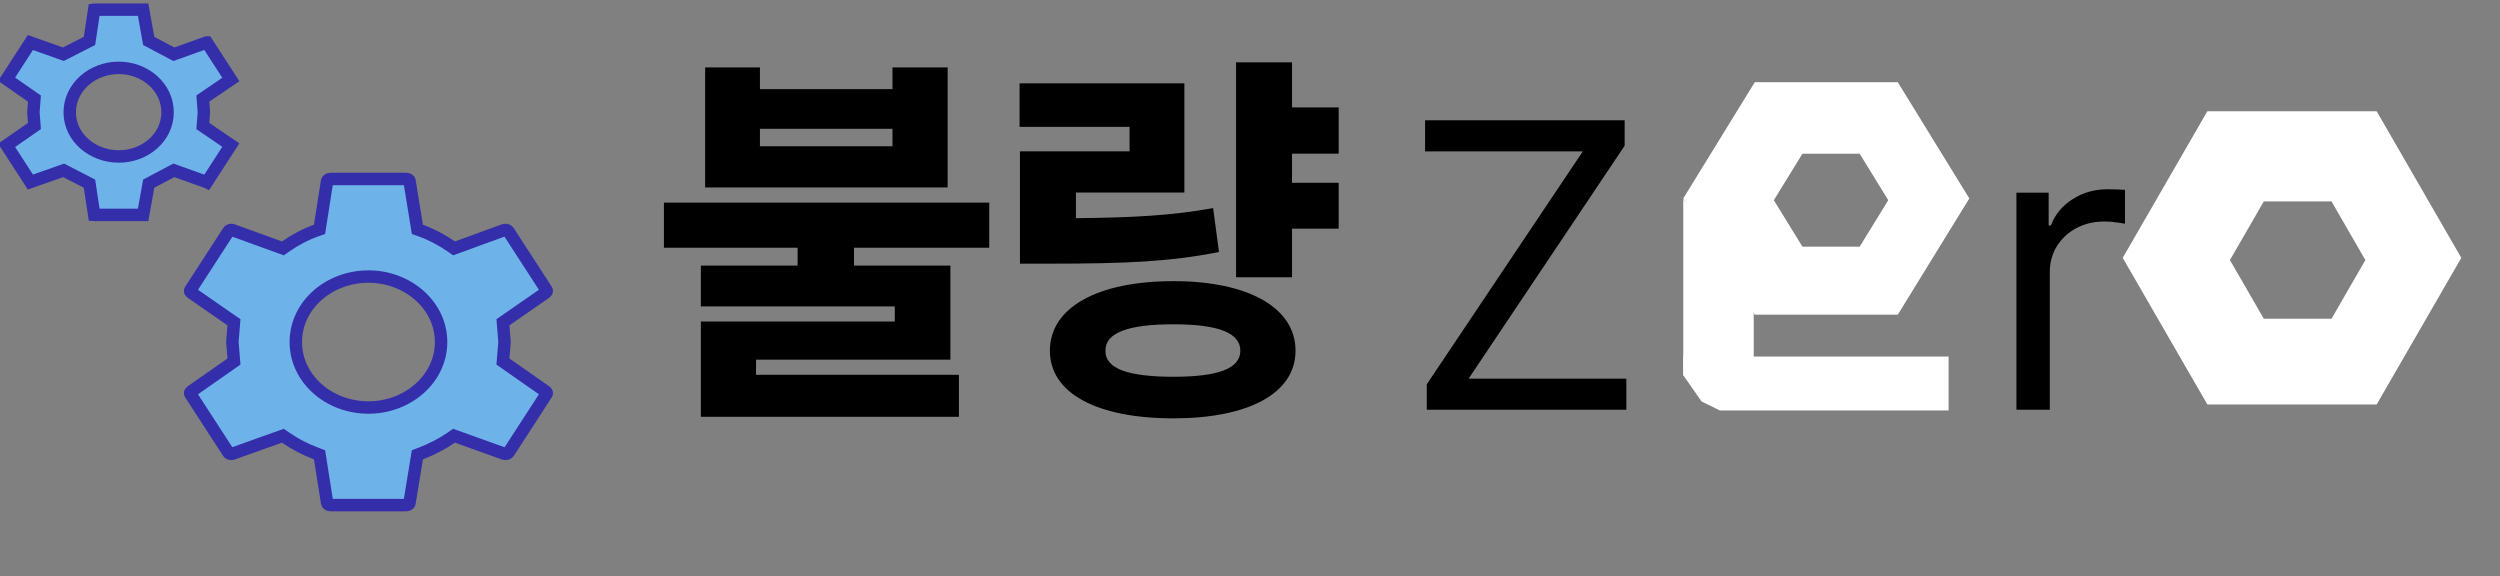 <svg width="603" height="139" viewBox="0 0 603 139" fill="none" xmlns="http://www.w3.org/2000/svg">
<rect x="0" y="0" width="603" height="139" fill="#808080" stroke="none"/>
<path d="M183.295 16.25V21.5H215.264V16.25H228.576V45.219H170.076V16.25H183.295ZM183.295 35.281H215.264V31.062H183.295V35.281ZM238.608 48.875V59.75H205.983V64.062H229.233V86.75H182.358V90.406H231.295V100.531H169.045V77.562H215.826V73.906H169.045V64.062H192.389V59.75H160.139V48.875H238.608ZM322.889 25.906V37.062H311.639V44.094H322.889V55.156H311.639V66.875H298.139V15.031H311.639V25.906H322.889ZM285.67 20.094V46.438H259.514V52.625C273.248 52.484 282.436 52.016 292.608 50.188L294.014 60.781C282.295 63.125 271.326 63.594 253.42 63.594H246.014V36.5H272.451V30.594H245.92V20.094H285.67ZM283.045 67.812C301.045 67.812 312.483 74.188 312.483 84.594C312.483 94.906 301.045 100.906 283.045 100.906C264.67 100.906 253.233 94.906 253.233 84.594C253.233 74.188 264.67 67.812 283.045 67.812ZM283.045 78.219C272.076 78.219 266.545 80.281 266.639 84.594C266.545 88.906 272.076 90.875 283.045 90.875C293.826 90.875 299.17 88.906 299.17 84.594C299.17 80.281 293.826 78.219 283.045 78.219Z" fill="black"/>
<path d="M121.376 86.343L121.306 87.202L122.012 87.696L131.662 94.444C131.818 94.567 131.868 94.683 131.882 94.75C131.895 94.806 131.899 94.903 131.806 95.052C131.805 95.054 131.804 95.056 131.803 95.058L122.673 109.138C122.671 109.14 122.669 109.143 122.668 109.145C122.497 109.392 122.122 109.588 121.58 109.426L110.235 105.355L109.508 105.094L108.874 105.534C106.63 107.091 104.124 108.379 101.477 109.391L100.672 109.698L100.533 110.549L98.767 121.341L98.764 121.364L98.761 121.387C98.754 121.439 98.717 121.541 98.579 121.649C98.441 121.757 98.243 121.833 98.025 121.833H79.716C79.208 121.833 78.959 121.539 78.904 121.311L77.21 110.558L77.073 109.693L76.253 109.386C73.558 108.38 71.118 107.096 68.868 105.534L68.234 105.095L67.508 105.354L56.066 109.437C55.642 109.588 55.207 109.365 55.111 109.205L55.097 109.182L55.082 109.159L45.935 95.052C45.842 94.903 45.847 94.806 45.859 94.75C45.873 94.683 45.923 94.567 46.08 94.443L55.729 87.696L56.435 87.202L56.365 86.343L56.048 82.499L56.365 78.596L56.435 77.735L55.724 77.242L46.078 70.555C45.938 70.444 45.878 70.321 45.86 70.233C45.843 70.152 45.852 70.071 45.914 69.979L45.921 69.968L45.928 69.958L55.082 55.841L55.108 55.8L55.132 55.758C55.18 55.673 55.287 55.568 55.485 55.505C55.686 55.44 55.901 55.446 56.064 55.504C56.064 55.504 56.065 55.504 56.066 55.504L67.502 59.644L68.231 59.907L68.868 59.466C71.135 57.893 73.566 56.562 76.227 55.623L77.071 55.325L77.21 54.44L78.901 43.645C78.951 43.473 79.195 43.167 79.716 43.167H98.025C98.244 43.167 98.448 43.243 98.593 43.354C98.742 43.468 98.761 43.561 98.762 43.566L98.764 43.583L98.767 43.599L100.533 54.449L100.674 55.32L101.504 55.619C104.115 56.562 106.615 57.898 108.874 59.466L109.512 59.908L110.242 59.643L121.583 55.514C122.117 55.356 122.473 55.547 122.649 55.825L122.654 55.833L122.659 55.841L131.813 69.958L131.82 69.968L131.827 69.979C131.889 70.071 131.898 70.152 131.881 70.233C131.863 70.321 131.803 70.444 131.663 70.555L122.017 77.242L121.306 77.735L121.376 78.596L121.693 82.499L121.376 86.343ZM48.993 29.536L48.927 30.401L49.645 30.89L55.672 34.992L49.892 43.931C49.89 43.93 49.888 43.93 49.886 43.93C49.883 43.929 49.882 43.929 49.882 43.929C49.882 43.929 49.882 43.929 49.882 43.929L42.56 41.305L41.937 41.081L41.351 41.392L36.513 43.958L35.868 44.3L35.739 45.019L34.52 51.833H22.765C22.747 51.833 22.732 51.832 22.719 51.831L21.698 45.06L21.584 44.302L20.904 43.95L15.934 41.384L15.359 41.087L14.748 41.302L7.332 43.913L1.601 35.052L7.602 30.882L8.307 30.392L8.241 29.536L8.054 27.083L8.241 24.631L8.307 23.775L7.602 23.285L1.601 19.115L7.332 10.253L14.678 12.863L15.287 13.079L15.862 12.786L20.896 10.22L21.584 9.869L21.698 9.107L22.719 2.336C22.732 2.334 22.747 2.333 22.765 2.333H34.52L35.739 9.148L35.868 9.866L36.513 10.208L41.351 12.775L41.937 13.085L42.56 12.862L49.882 10.238C49.882 10.238 49.882 10.238 49.882 10.238C49.882 10.238 49.883 10.237 49.886 10.237C49.888 10.236 49.89 10.236 49.892 10.236L55.672 19.174L49.645 23.276L48.927 23.765L48.993 24.631L49.181 27.083L48.993 29.536ZM88.871 98.292C98.361 98.292 106.39 91.36 106.39 82.5C106.39 73.64 98.361 66.708 88.871 66.708C79.311 66.708 71.351 73.644 71.351 82.5C71.351 91.356 79.311 98.292 88.871 98.292ZM133.071 69.142L133.071 69.142L133.071 69.142ZM28.65 37.742C35.002 37.742 40.416 33.143 40.416 27.083C40.416 21.035 35.014 16.367 28.65 16.367C25.564 16.367 22.575 17.459 20.346 19.447C18.112 21.44 16.819 24.182 16.819 27.083C16.819 33.155 22.312 37.742 28.65 37.742Z" fill="#6EB2EA" stroke="#342EAA" stroke-width="3"/>
<path fill-rule="evenodd" clip-rule="evenodd" d="M532.417 26.833L512 62.196L532.417 97.559H573.25L593.667 62.196L573.25 26.833H532.417ZM546.028 48.584L537.861 62.729L546.028 76.874H562.361L570.528 62.729L562.361 48.584H546.028Z" fill="white"/>
<path fill-rule="evenodd" clip-rule="evenodd" d="M423.25 19.833L406 47.864L423.25 75.896H457.75L475 47.864L457.75 19.833H423.25ZM434.75 37.075L427.85 48.287L434.75 59.5H448.55L455.45 48.287L448.55 37.075H434.75Z" fill="white"/>
<path d="M344.136 98.833V92.697L381.773 36.515H343.727V29.015H391.864V35.151L354.227 91.333H392.273V98.833H344.136ZM486.364 98.833V46.47H494.136V54.379H494.682C495.636 51.788 497.364 49.685 499.864 48.072C502.364 46.458 505.182 45.651 508.318 45.651C508.909 45.651 509.648 45.663 510.534 45.685C511.42 45.708 512.091 45.742 512.545 45.788V53.97C512.273 53.901 511.648 53.799 510.67 53.663C509.716 53.504 508.705 53.424 507.636 53.424C505.091 53.424 502.818 53.958 500.818 55.026C498.841 56.072 497.273 57.526 496.114 59.39C494.977 61.231 494.409 63.333 494.409 65.697V98.833H486.364Z" fill="black"/>
<path d="M406 86H470V99H414.828L410.414 96.833L406 90.5V86Z" fill="white"/>
<path d="M406 48L423 70V95L406 90.524V48Z" fill="white"/>
</svg>
